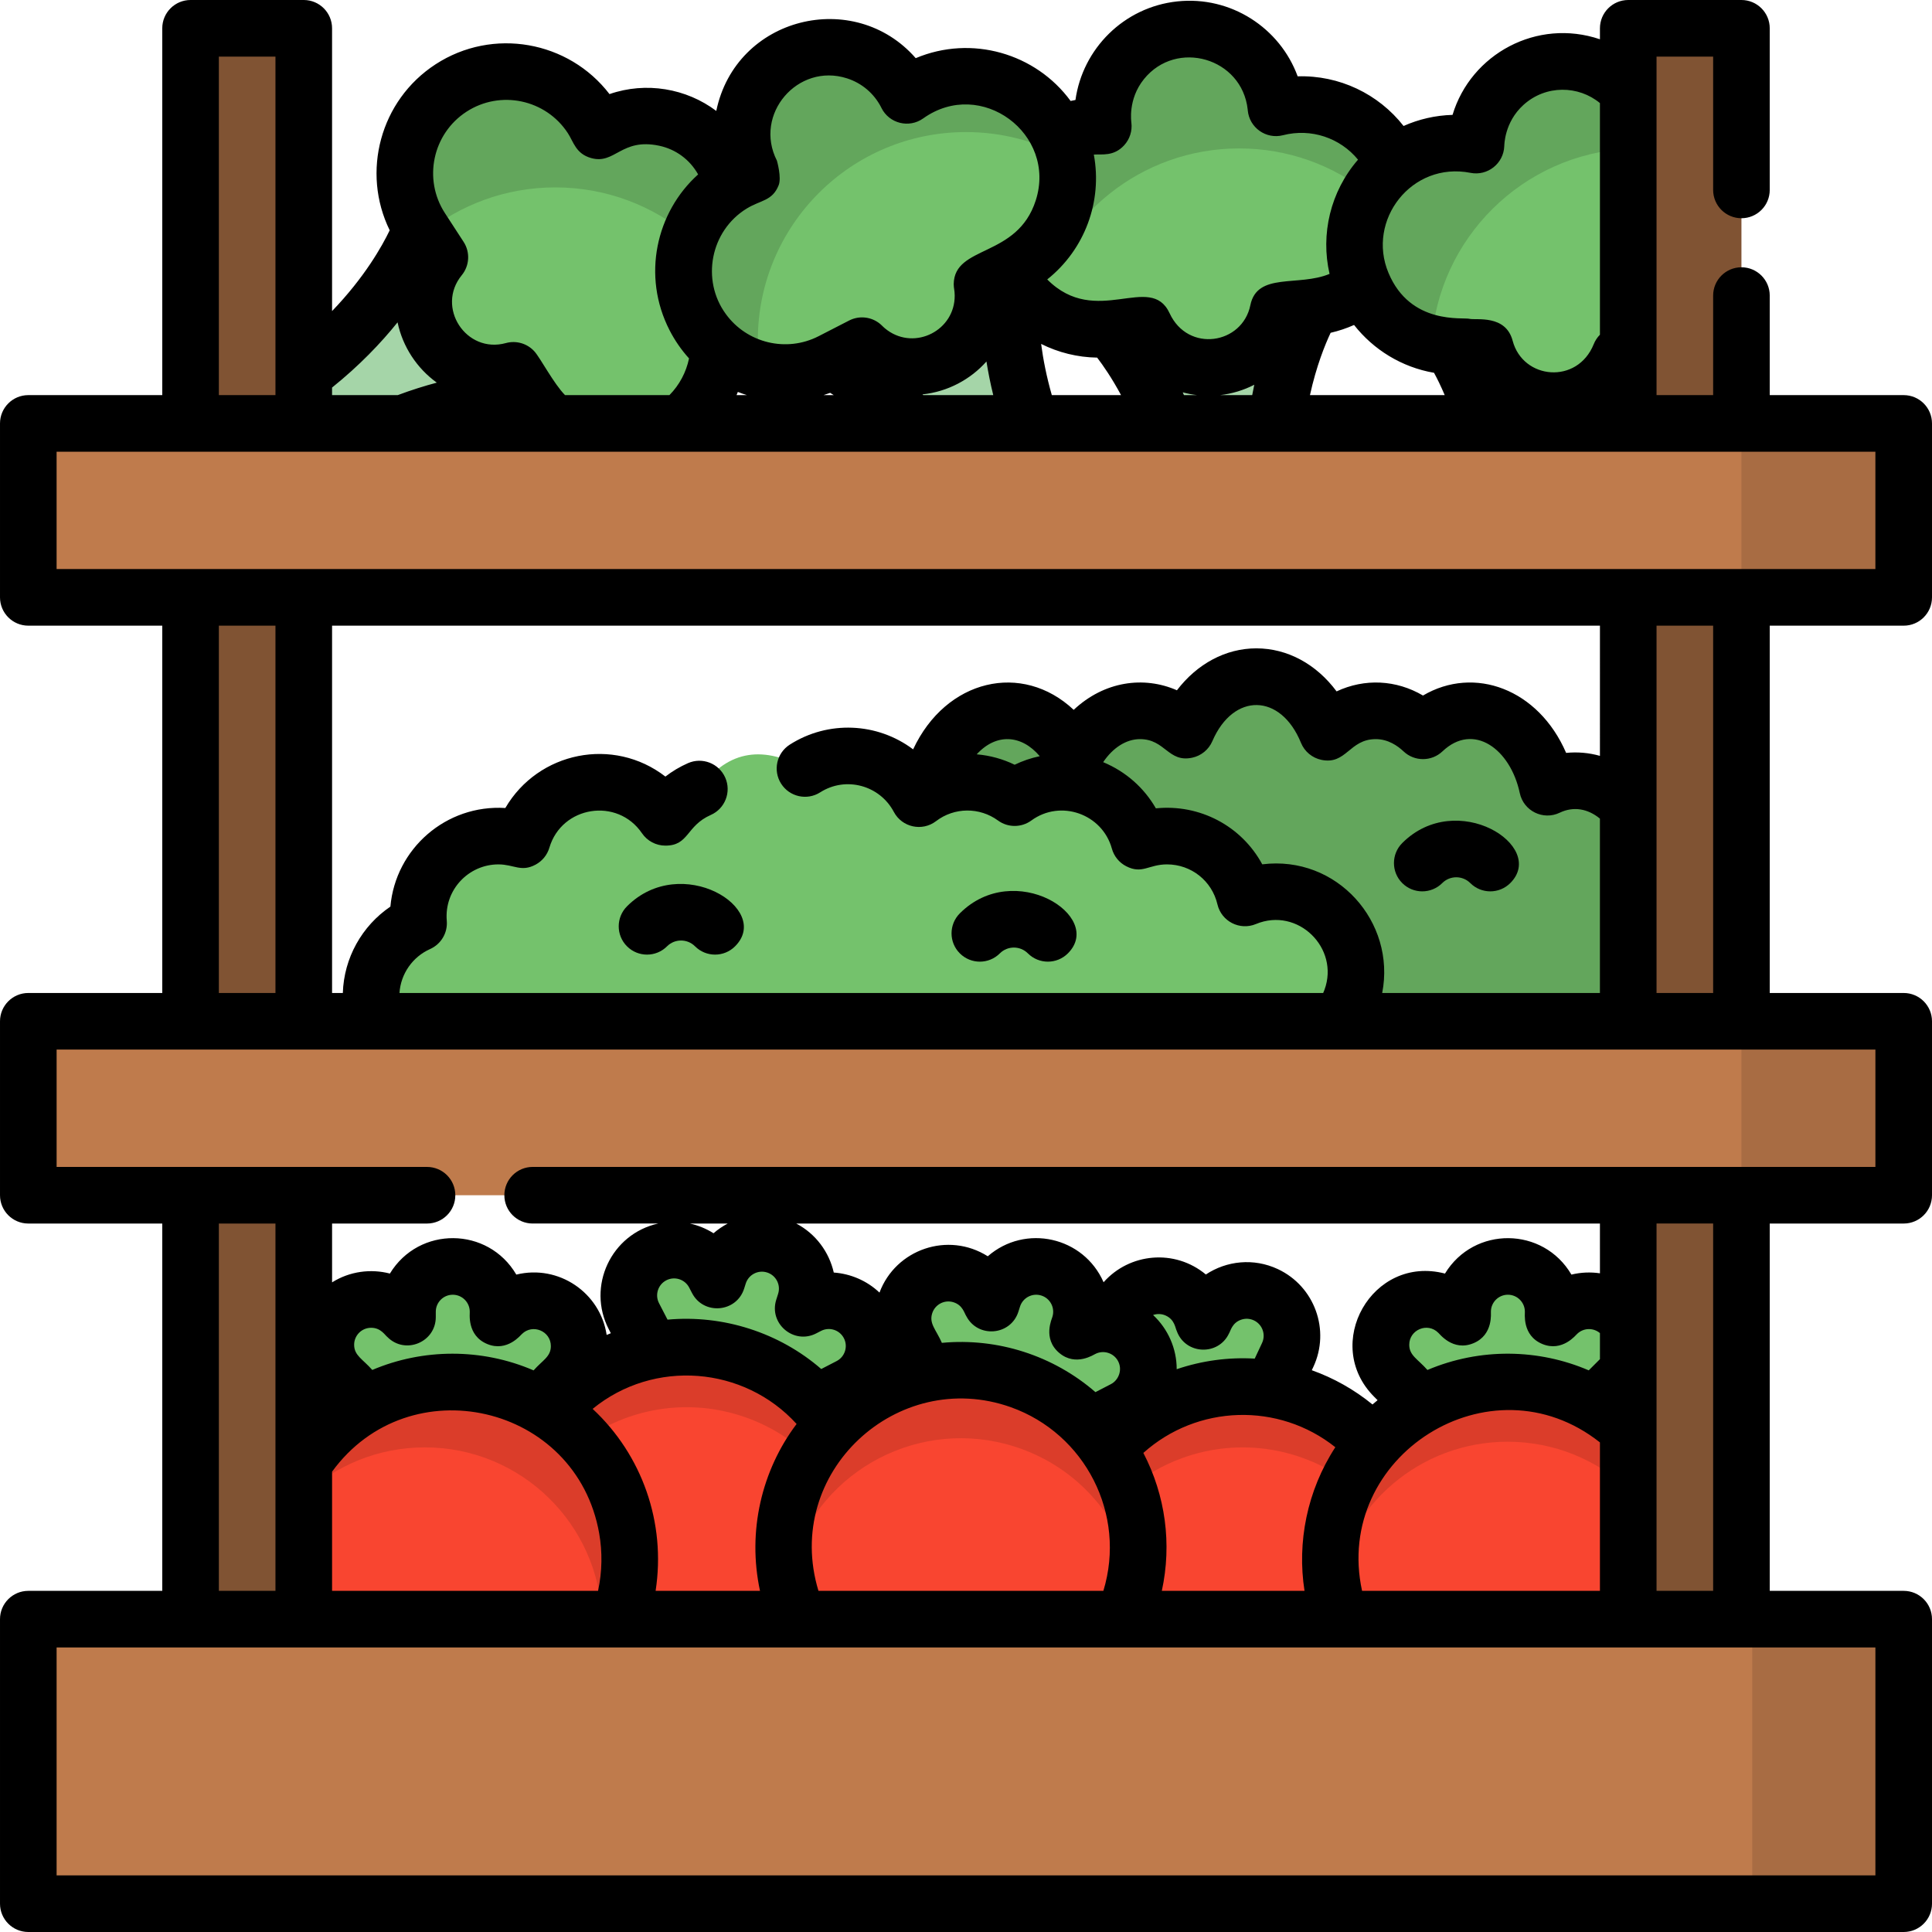 <svg height="512pt" viewBox="0 0 512 512" width="512pt" xmlns="http://www.w3.org/2000/svg"><path d="m504.5 504.5h-497v-75.406h497zm0 0" fill="#bf7b4c"/><path d="m464.367 429.094h40.133v75.406h-40.133zm0 0" fill="#a86c43"/><path d="m504.5 158.309h-497v-46.098h497zm0 0" fill="#bf7b4c"/><path d="m461.5 112.211h43v46.098h-43zm0 0" fill="#a86c43"/><g fill="#805333"><path d="m461.5 429.094h-30v-112.344h30zm0 0"/><path d="m461.5 270.652h-30v-112.344h30zm0 0"/><path d="m80.5 429.094h-30v-112.344h30zm0 0"/><path d="m80.5 270.652h-30v-112.344h30zm0 0"/><path d="m80.5 112.344h-30v-104.844h30zm0 0"/></g><path d="m7.5 270.652h497v46.098h-497zm0 0" fill="#bf7b4c"/><path d="m461.5 270.652h43v46.098h-43zm0 0" fill="#a86c43"/><path d="m417.473 206.906c-2.594 0-5.078.609-7.375 1.711-2.477-11.668-10.703-20.242-20.473-20.242-4.68 0-9.004 1.969-12.516 5.301-3.508-3.332-7.832-5.301-12.512-5.301-4.84 0-9.305 2.109-12.875 5.652-3.562-8.746-10.637-14.707-18.785-14.707-7.969 0-14.91 5.707-18.543 14.145-3.469-3.203-7.707-5.09-12.285-5.09-7.301 0-13.742 4.789-17.566 12.078-3.82-7.289-10.262-12.078-17.566-12.078-9.637 0-17.773 8.344-20.367 19.773-1.996-.805-4.117-1.242-6.312-1.242-.074 0-.145.008-.215.008 1.348 1.41 2.504 3.004 3.426 4.742 3.57-2.727 8.031-4.352 12.875-4.352 4.68 0 9.004 1.516 12.512 4.082 3.512-2.566 7.836-4.082 12.516-4.082 9.77 0 17.996 6.602 20.473 15.586 2.297-.852 4.781-1.32 7.375-1.32 10.062 0 18.48 7 20.676 16.391 2.512-1.047 5.27-1.625 8.16-1.625 11.73 0 21.242 9.508 21.242 21.238 0 4.934-1.688 9.473-4.512 13.078h76.676v-56.84c-3.742-4.285-8.645-6.906-14.027-6.906zm0 0" fill="#63a65c"/><path d="m431.5 7.5h30v104.844h-30zm0 0" fill="#805333"/><path d="m136.059 98.152c-7.664 2.109-16.133-.84-20.703-7.859-4.566-7.023-3.824-15.957 1.211-22.109l-4.938-7.594s-6.98 20.27-31.129 38.457v13.164h26.297c19.785-7.699 34.199-6.465 34.199-6.465zm0 0" fill="#a5d5a8"/><path d="m243.672 23.219c-1.188.609-2.305 1.297-3.359 2.051-.043-.086-.082-.172-.125-.258-5.812-11.305-19.688-15.758-30.992-9.945-11.305 5.812-15.758 19.688-9.945 30.992.043.086.094.168.137.254-1.227.418-2.434.926-3.621 1.539-13.23 6.801-18.441 23.039-11.637 36.266 6.801 13.23 23.035 18.441 36.266 11.641 2.441-1.254 5.16-2.656 8.055-4.145 5.609 5.637 14.426 7.281 21.875 3.449 7.449-3.828 11.242-11.953 9.922-19.797 2.895-1.488 5.613-2.887 8.055-4.141 13.23-6.801 18.438-23.039 11.637-36.27-6.801-13.227-23.039-18.438-36.266-11.637zm0 0" fill="#74c26c"/><path d="m200.832 90.168c0-30.469 24.699-55.168 55.168-55.168 9.551 0 18.531 2.426 26.363 6.695-.484-2.324-1.285-4.625-2.426-6.84-6.801-13.227-23.039-18.438-36.266-11.637-1.188.609-2.305 1.297-3.359 2.051-.043-.086-.082-.172-.125-.258-5.812-11.305-19.688-15.758-30.992-9.945-11.305 5.812-15.758 19.688-9.945 30.992.043.086.094.168.137.25-1.227.422-2.434.93-3.621 1.539-13.23 6.805-18.441 23.039-11.637 36.27 3.656 7.121 10.051 11.914 17.238 13.77-.352-2.523-.535-5.102-.535-7.719zm0 0" fill="#63a65c"/><path d="m184.129 84.117c-6.48-12.605-2.051-27.938 9.828-35.238-.578-2.645-1.629-5.227-3.191-7.629-6.93-10.656-21.188-13.676-31.84-6.746-.082.055-.16.109-.238.164-.543-1.18-1.172-2.332-1.898-3.449-8.109-12.469-24.793-16.004-37.262-7.895-12.473 8.109-16.004 24.793-7.895 37.262 1.496 2.301 3.16 4.863 4.938 7.594-5.039 6.152-5.777 15.09-1.211 22.109 4.566 7.023 13.035 9.973 20.703 7.859 1.773 2.73 3.441 5.293 4.938 7.594 1.648 2.535 3.656 4.695 5.906 6.469h33.34c6.348-4.992 9.906-12.387 10.238-20.023-2.547-2.195-4.727-4.898-6.355-8.07zm0 0" fill="#74c26c"/><path d="m112.496 61.922c9.477-7.664 21.535-12.258 34.672-12.258 13.559 0 25.973 4.895 35.578 13.008 2.012-5.574 5.852-10.5 11.207-13.793-.574-2.645-1.629-5.227-3.188-7.629-6.93-10.656-21.188-13.676-31.844-6.746-.078.055-.156.109-.234.164-.543-1.18-1.172-2.332-1.902-3.449-8.109-12.469-24.793-16.004-37.262-7.895s-16.004 24.793-7.895 37.262c.285.438.574.883.867 1.336zm0 0" fill="#63a65c"/><path d="m241.512 112.211h31.734c-8.215-23.848-4.945-41.086-4.945-41.086l-8.055 4.141c1.32 7.84-2.473 15.969-9.922 19.797-7.449 3.832-16.266 2.188-21.875-3.449l-8.055 4.141s9.824 4.551 21.117 16.457zm0 0" fill="#a5d5a8"/><path d="m431.5 24.195c-3.965-4.551-9.703-7.555-16.207-7.879-12.695-.629-23.5 9.148-24.133 21.844-.004.098-.004.191-.008.289-1.27-.254-2.574-.418-3.906-.484-14.855-.738-27.5 10.703-28.238 25.562-.738 14.855 10.707 27.5 25.562 28.238 2.738.137 5.793.289 9.047.449 2.031 7.688 8.836 13.527 17.203 13.941 8.367.418 15.719-4.715 18.504-12.164.738.039 1.461.074 2.18.109v-69.906zm0 0" fill="#74c26c"/><path d="m431.5 39.41v-15.215c-3.965-4.551-9.703-7.555-16.207-7.879-12.695-.629-23.5 9.148-24.133 21.844-.004.098-.004.191-.008.289-1.27-.254-2.574-.418-3.906-.484-14.855-.738-27.5 10.703-28.238 25.562-.648 13.062 8.121 24.414 20.348 27.465 1.746-27.871 24.191-50.129 52.145-51.582zm0 0" fill="#63a65c"/><path d="m359.008 63.527c.406-8.168 4.418-15.301 10.41-19.949-4.652-10.316-15.531-16.973-27.402-15.711-1.328.141-2.617.379-3.875.699-.008-.094-.012-.188-.023-.285-1.344-12.641-12.68-21.797-25.316-20.453-12.641 1.344-21.797 12.684-20.453 25.32.008.098.023.191.039.285-1.297-.051-2.609-.012-3.938.129-2.871.305-5.582 1.059-8.086 2.168 6.137 13.062.879 28.742-12.062 35.395-.441.227-.906.465-1.367.703 4.754 10.086 15.504 16.547 27.215 15.301 2.727-.289 5.77-.613 9.008-.957 3.199 7.277 10.828 11.992 19.156 11.105 8.328-.887 14.797-7.098 16.391-14.887 3.238-.344 6.281-.668 9.012-.957 5.16-.551 9.824-2.527 13.645-5.492-1.707-3.773-2.57-7.996-2.352-12.414zm0 0" fill="#74c26c"/><path d="m328.41 39.332c12.945 0 24.848 4.457 34.254 11.922 1.75-2.977 4.051-5.578 6.754-7.676-4.652-10.32-15.531-16.973-27.402-15.711-1.328.141-2.617.379-3.875.699-.008-.094-.012-.191-.023-.285-1.344-12.641-12.68-21.797-25.316-20.453-12.641 1.344-21.797 12.68-20.453 25.32.008.094.023.191.039.285-1.297-.051-2.609-.012-3.938.129-2.871.305-5.582 1.055-8.086 2.168 6.137 13.062.879 28.742-12.062 35.391-.441.23-.906.469-1.367.703 1.824 3.867 4.527 7.203 7.828 9.773 5.809-24.242 27.625-42.266 53.648-42.266zm0 0" fill="#63a65c"/><path d="m338.262 112.211c2.449-19.508 9.449-30.777 9.449-30.777l-9.008.957c-1.594 7.789-8.062 14-16.391 14.887-8.332.887-15.961-3.828-19.16-11.105l-9.008.957s8.219 8.512 14.605 25.082zm0 0" fill="#a5d5a8"/><path d="m338.094 236.336c-2.891 0-5.648.578-8.16 1.625-2.195-9.391-10.613-16.387-20.676-16.387-2.594 0-5.078.465-7.375 1.316-2.477-8.984-10.703-15.586-20.473-15.586-4.68 0-9.004 1.516-12.516 4.082-3.508-2.566-7.832-4.082-12.512-4.082-4.844 0-9.305 1.625-12.875 4.352-3.562-6.73-10.637-11.32-18.785-11.32-4.195 0-8.098 1.223-11.391 3.324-10.531-5.836-20.094-5.461-28 5.453-3.656 1.613-6.773 4.223-9.004 7.492-3.82-5.613-10.262-9.301-17.562-9.301-9.641 0-17.777 6.426-20.371 15.223-1.996-.621-4.117-.953-6.312-.953-11.73 0-21.242 9.508-21.242 21.238 0 .621.031 1.234.086 1.844-7.418 3.312-12.594 10.746-12.594 19.398 0 2.305.371 4.52 1.051 6.598h255.441c2.82-3.605 4.512-8.141 4.512-13.074 0-11.73-9.512-21.242-21.242-21.242zm0 0" fill="#74c26c"/><path d="m119.918 366.246c-16.523 0-31.047 8.543-39.418 21.445v41.402h83.625c1.781-4.961 2.762-10.305 2.762-15.879 0-25.938-21.031-46.969-46.969-46.969zm0 0" fill="#f94530"/><path d="m119.918 366.246c-16.523 0-31.047 8.543-39.418 21.445v8.562c8.395-7.863 19.676-12.684 32.086-12.684 25.453 0 46.18 20.254 46.945 45.523h4.598c1.781-4.961 2.758-10.305 2.758-15.879 0-25.938-21.031-46.969-46.969-46.969zm0 0" fill="#db3d2a"/><path d="m97.141 372.141c6.75-3.75 14.512-5.895 22.777-5.895 8.359 0 16.199 2.195 23 6.023l7.051-7.051c4.688-4.688 4.688-12.289 0-16.973-4.688-4.688-12.285-4.688-16.973 0l-1.004 1.004v-1.629c0-6.629-5.371-12-12-12-6.629 0-12 5.371-12 12v1.422l-1.152-1.148c-4.688-4.688-12.285-4.688-16.973 0-4.684 4.684-4.688 12.285 0 16.969zm0 0" fill="#74c26c"/><path d="m399.531 366.246c-25.938 0-46.965 21.031-46.965 46.969 0 5.574.977 10.918 2.758 15.879h76.176v-50.277c-8.383-7.793-19.617-12.57-31.969-12.57zm0 0" fill="#f94530"/><path d="m399.531 366.246c-25.938 0-46.965 21.031-46.965 46.969 0 2.695.23 5.336.664 7.906 3.766-22.168 23.062-39.047 46.301-39.047 12.355 0 23.586 4.773 31.969 12.57v-15.828c-8.383-7.793-19.617-12.57-31.969-12.57zm0 0" fill="#db3d2a"/><path d="m431.5 350.766c-.516-.902-1.145-1.754-1.914-2.523-4.688-4.684-12.285-4.684-16.973 0l-1.004 1.008v-1.629c0-6.629-5.375-12-12.004-12-6.625 0-12 5.371-12 12v1.422l-1.152-1.152c-4.684-4.688-12.285-4.688-16.969 0-4.688 4.688-4.688 12.289 0 16.973l7.273 7.277c6.75-3.75 14.512-5.895 22.777-5.895 8.359 0 16.199 2.195 23 6.023l7.051-7.051c.77-.77 1.398-1.621 1.918-2.523v-11.93zm0 0" fill="#74c26c"/><path d="m172.715 357.945c7.566-1.523 15.613-1.215 23.488 1.293 7.969 2.535 14.773 7 20.094 12.711l8.859-4.582c5.887-3.047 8.191-10.285 5.145-16.176-3.043-5.887-10.285-8.188-16.172-5.145l-1.266.652.496-1.551c2.008-6.316-1.48-13.066-7.797-15.074-6.316-2.012-13.066 1.48-15.078 7.797l-.43 1.355-.746-1.445c-3.047-5.887-10.289-8.191-16.176-5.145-5.887 3.043-8.191 10.285-5.145 16.172zm0 0" fill="#74c26c"/><path d="m297.605 429.094c.676-1.531 1.281-3.113 1.801-4.746 7.863-24.715-5.797-51.129-30.516-58.996-24.719-7.863-51.133 5.797-58.996 30.516-3.621 11.375-2.672 23.105 1.809 33.227zm0 0" fill="#f94530"/><path d="m209.895 413.879c7.863-24.719 34.277-38.383 58.996-30.516 16.922 5.383 28.664 19.461 31.863 35.742 4.535-23.105-8.887-46.445-31.863-53.754-24.719-7.863-51.133 5.797-58.996 30.516-2.48 7.789-2.816 15.746-1.344 23.238.344-1.746.789-3.492 1.344-5.227zm0 0" fill="#db3d2a"/><path d="m209.895 395.867c2.258-7.094 6.047-13.273 10.883-18.297-5.703-8.395-14.148-15.016-24.574-18.332-18.789-5.977-38.547.492-50.402 14.789 12.703 8.406 21.086 22.816 21.086 39.188 0 5.574-.977 10.922-2.758 15.883h47.574c-4.48-10.121-5.43-21.855-1.809-33.23zm0 0" fill="#f94530"/><path d="m154.703 381.668c11.621-8.277 26.855-11.184 41.5-6.523 7.043 2.242 13.18 5.988 18.18 10.773 1.832-3.051 3.984-5.844 6.395-8.348-5.703-8.395-14.148-15.016-24.574-18.332-18.789-5.977-38.547.492-50.402 14.789 3.277 2.168 6.27 4.738 8.902 7.641zm0 0" fill="#db3d2a"/><path d="m164.125 429.094h2.762c-.004-2.703-.234-5.355-.676-7.934-.465 2.734-1.168 5.387-2.086 7.934zm0 0" fill="#db3d2a"/><path d="m207.777 429.094h3.926c-1.555-3.512-2.684-7.219-3.344-11.039-.641 3.703-.824 7.406-.582 11.039zm0 0" fill="#db3d2a"/><path d="m363.895 382.641c-12.434-13.504-32.207-18.996-50.551-12.359-7.934 2.871-14.605 7.66-19.711 13.648 7.695 11.477 10.289 26.223 5.773 40.418-.52 1.633-1.125 3.215-1.801 4.746h57.719c-1.781-4.961-2.758-10.305-2.758-15.879 0-11.68 4.273-22.355 11.328-30.574zm0 0" fill="#f94530"/><path d="m313.344 386.387c15.34-5.551 31.684-2.617 43.898 6.395 1.781-3.672 4.023-7.078 6.652-10.141-12.434-13.504-32.207-18.996-50.551-12.359-7.934 2.871-14.605 7.66-19.711 13.648 2.238 3.34 4.043 6.953 5.371 10.75 4.133-3.5 8.945-6.34 14.34-8.293zm0 0" fill="#db3d2a"/><path d="m352.566 429.094h2.758c-.902-2.516-1.602-5.133-2.066-7.832-.441 2.547-.68 5.164-.691 7.832zm0 0" fill="#db3d2a"/><path d="m300.926 418.164c-.363 2.066-.867 4.133-1.52 6.184-.52 1.633-1.125 3.215-1.801 4.746h3.934c.227-3.695.012-7.359-.613-10.93zm0 0" fill="#db3d2a"/><path d="m245.398 364.062c7.566-1.527 15.613-1.215 23.492 1.289 7.965 2.535 14.773 7.004 20.09 12.711l8.859-4.582c5.887-3.043 8.191-10.285 5.148-16.172-3.047-5.887-10.289-8.191-16.176-5.148l-1.262.656.492-1.551c2.012-6.316-1.48-13.066-7.797-15.078-6.316-2.008-13.066 1.484-15.074 7.801l-.434 1.355-.746-1.449c-3.047-5.887-10.289-8.191-16.176-5.145-5.887 3.047-8.191 10.285-5.145 16.176zm0 0" fill="#74c26c"/><path d="m335.477 343.125c-6.004-2.812-13.148-.227-15.961 5.777l-.602 1.285-.555-1.531c-2.254-6.23-9.137-9.457-15.371-7.203-4.359 1.578-7.238 5.422-7.809 9.723 3.25.797 6.148 2.926 7.805 6.129 3.047 5.887.742 13.129-5.145 16.176l-8.859 4.582c1.508 1.617 2.895 3.332 4.156 5.133l.793.375c5.07-5.82 11.641-10.477 19.414-13.289 7.859-2.844 15.98-3.453 23.676-2.164l4.23-9.031c2.812-6 .227-13.148-5.773-15.961zm0 0" fill="#74c26c"/><path d="m504.5 165.809c4.141 0 7.5-3.355 7.5-7.5v-46.098c0-4.141-3.359-7.5-7.5-7.5h-35.5v-26.379c0-4.141-3.359-7.5-7.5-7.5s-7.5 3.359-7.5 7.5v26.379h-15v-89.711h15v35.332c0 4.145 3.359 7.5 7.5 7.5s7.5-3.355 7.5-7.5v-42.832c0-4.141-3.359-7.5-7.5-7.5h-30c-4.141 0-7.5 3.359-7.5 7.5v2.906c-16.652-5.645-34.191 3.871-39.062 20.039-4.59.125-8.98 1.164-12.977 2.941-6.668-8.516-17.043-13.488-28.066-13.156-4.699-12.84-17.699-21.363-31.891-19.859-14.195 1.512-25.102 12.578-26.996 26.121-.43.082-.859.168-1.285.266-9.258-12.637-26.25-17.574-41.047-11.344-16.262-18.617-47.66-11.066-52.855 13.984-7.922-5.965-18.605-7.82-28.297-4.461-10.82-14.117-30.926-17.758-46.09-7.898-14.73 9.578-19.703 28.598-12.16 43.992-2.02 4.207-6.645 12.449-15.273 21.406v-74.938c0-4.141-3.359-7.5-7.5-7.5h-30c-4.141 0-7.5 3.359-7.5 7.5v97.211h-35.5c-4.141 0-7.5 3.359-7.5 7.5v46.098c0 4.141 3.359 7.5 7.5 7.5h35.5v97.344h-35.5c-4.141 0-7.5 3.359-7.5 7.5v46.098c0 4.145 3.359 7.5 7.5 7.5h35.5v97.344h-35.5c-4.141 0-7.5 3.359-7.5 7.5v75.406c0 4.141 3.359 7.5 7.5 7.5h497c4.141 0 7.5-3.359 7.5-7.5v-75.406c0-4.141-3.359-7.5-7.5-7.5h-35.5v-97.344h35.5c4.141 0 7.5-3.355 7.5-7.5v-46.098c0-4.141-3.359-7.5-7.5-7.5h-35.5v-97.344zm-308.965-61.938c.809.312 1.602.59 2.414.84h-2.762c.117-.277.234-.559.348-.84zm24.461.242c.301.184.621.379.961.598h-2.719c.59-.184 1.176-.383 1.758-.598zm24.469.402c6.758-.715 12.777-4.012 16.957-8.719.445 2.809 1.031 5.789 1.801 8.914h-18.559c-.062-.066-.133-.133-.199-.195zm34.277.195c-1.414-4.953-2.301-9.523-2.832-13.566 4.551 2.273 9.613 3.551 14.848 3.629 1.574 2.059 3.891 5.387 6.332 9.938zm34.695-.73c1.258.336 2.516.578 3.824.73h-3.496c-.109-.246-.219-.488-.328-.73zm18.961-2.02c-.191.895-.375 1.812-.551 2.75h-8.531c3.188-.363 6.273-1.301 9.082-2.75zm20.234-13.766c2.133-.492 4.211-1.188 6.207-2.074 5.137 6.535 12.594 11.191 21.195 12.676.781 1.438 1.777 3.422 2.832 5.914h-35.715c1.703-7.738 4.008-13.391 5.48-16.516zm37.07-42.387c4.523.891 8.781-2.48 8.945-7.094.023-.102-.051-6.262 5.086-10.91 5.941-5.379 14.602-5.172 20.266-.484v61.387c-.707.711-1.262 1.551-1.637 2.488-4.332 10.777-18.773 9.418-21.496-.895-1.84-6.969-9.609-5.41-11.402-5.801-1.691-.48-15.684 1.73-21.5-12.172-5.855-13.91 6.086-29.602 21.738-26.52zm-91.797-7.297c1.488-1.617 2.191-3.809 1.922-5.992.008-.105-1.016-6.168 3.332-11.551 8.613-10.66 25.977-5.652 27.492 8.043l.02.242c.422 4.598 4.863 7.727 9.332 6.582 7.461-1.914 15.16.707 19.887 6.48-7.34 8.461-9.961 19.777-7.543 30.27-8.289 3.457-19.184-.539-20.992 8.301-2.125 10.387-16.52 12.656-21.395 2.133-5.066-10.988-19.449 4.066-32.434-8.965 9.961-7.93 14.664-20.68 12.348-33.09 2.164-.156 5.273.547 8.031-2.453zm-92.012 4.07c-6.258-12.27 5.5-26.012 18.566-21.82 3.918 1.258 7.121 3.961 9.027 7.625l.113.238c2.059 4.117 7.316 5.426 11.066 2.75 15.336-10.938 35.461 4.16 29.82 21.734-4.922 15.344-21.613 11.746-21.742 22.199.008 1.156.25 1.508.262 3.016.066 9.199-10.422 14.574-17.848 9.191-1.082-.785-1.293-1.16-1.953-1.703-2.293-1.879-5.508-2.246-8.184-.867l-8.059 4.141c-8.574 4.406-19.043 1.816-24.609-5.863-6.57-8.965-4.125-22.02 5.527-27.953 3.711-2.281 6.797-1.965 8.473-6.188.812-2.035-.43-6.398-.461-6.5zm-82.281-12.969c8.984-5.844 21.043-3.289 26.887 5.695 1.516 2.332 2.102 5.438 6.152 6.578 6.355 1.793 7.953-5.395 18.035-3.266 4.391.93 8.102 3.652 10.324 7.602-11.152 10.023-14.969 26.906-7.555 41.324 1.355 2.641 3.09 5.172 5.145 7.438-.758 3.68-2.559 7.059-5.195 9.727h-27.664c-3.008-3.047-6.531-9.82-8.105-11.574-1.875-2.086-4.797-2.98-7.57-2.219-10.555 2.902-18.637-9.512-11.695-17.984 2.055-2.512 2.277-6.086.484-8.84l-4.938-7.598c-5.844-8.98-3.285-21.043 5.695-26.883zm-18.254 55.812c1.359 6.461 5.125 12.18 10.398 15.98-3.246.863-6.707 1.945-10.344 3.305h-17.414v-2c7.266-5.84 12.957-11.805 17.359-17.285zm-47.359-70.426h15v89.711h-15zm-43 104.711h482v31.098h-482zm351.297 143.441c3.676-18.82-11.988-36.566-31.785-34.094-5.512-10.191-16.59-16.016-28.191-14.836-3.109-5.395-7.883-9.703-13.969-12.242 2.602-3.859 6.137-6.102 9.758-6.102 6.715 0 7.453 6.285 13.84 4.922 2.379-.508 4.367-2.137 5.332-4.371 5.578-12.957 18.129-12.734 23.492.43.945 2.32 2.988 4.016 5.445 4.52 6.605 1.348 7.344-5.5 14.379-5.5 3.25 0 5.789 1.762 7.348 3.238 2.895 2.746 7.434 2.746 10.328 0 8.211-7.793 18-.645 20.484 11.059 1.008 4.75 6.203 7.309 10.586 5.203 3.66-1.758 7.457-1.066 10.652 1.562v46.215h-57.699zm-97.402-60.488c-3.113-1.512-6.512-2.461-10.059-2.758 5.16-5.645 11.855-5.246 16.711.496-2.309.473-4.57 1.254-6.652 2.262zm155.105-2.352c-2.926-.824-5.953-1.086-8.957-.785-7.328-16.945-24.332-23.207-37.934-15.203-7.082-4.168-15.441-4.59-22.898-1.098-5.344-7.191-12.984-11.406-21.273-11.406-8.129 0-15.691 4.109-21.039 11.113-8.793-3.855-19.281-2.398-27.355 5.184-13.656-12.828-33.852-8.156-42.555 10.473-9.504-7.145-22.539-7.727-32.688-1.254-3.492 2.227-4.52 6.863-2.293 10.355 2.227 3.492 6.863 4.52 10.355 2.289 6.797-4.332 15.777-1.875 19.512 5.184 2.172 4.102 7.508 5.258 11.184 2.453 4.867-3.719 11.543-3.73 16.414-.176 2.633 1.926 6.211 1.926 8.848 0 7.77-5.676 18.805-1.727 21.332 7.441.559 2.027 1.938 3.727 3.809 4.684 4.25 2.176 5.938-.492 10.797-.492 6.438 0 11.922 4.379 13.375 10.594 1.055 4.523 5.926 6.992 10.188 5.219 11.105-4.629 22.246 6.375 18.176 17.43-.094.254-.211.547-.34.836h-244.793c.332-5.051 3.445-9.562 8.121-11.648 2.918-1.305 4.688-4.309 4.414-7.492-.699-8.176 5.766-14.938 13.684-14.938 4.121 0 6.008 2.125 9.852.066 1.77-.949 3.086-2.566 3.656-4.492 3.262-11.059 18-13.43 24.543-3.824 1.398 2.051 3.719 3.277 6.199 3.277 6.301 0 5.441-5.219 12.031-8.129 3.789-1.672 5.504-6.102 3.832-9.891-1.672-3.789-6.098-5.504-9.887-3.832-2.141.945-4.145 2.137-5.973 3.551-13.789-10.656-33.691-6.613-42.422 8.332-15.719-.984-29.105 10.801-30.457 26.129-7.551 5.125-12.316 13.621-12.605 22.891h-2.852v-97.344h336zm-366-34.504h15v97.344h-15zm0 158.441h15v97.344h-15zm35.852 32.129c0-2.488 2.012-4.5 4.5-4.5 2.578 0 3.602 1.891 4.336 2.469 4.727 4.723 12.801 1.348 12.801-5.305v-1.422c0-2.48 2.02-4.5 4.5-4.5 2.484 0 4.504 2.02 4.504 4.5.074.309-.871 6.277 4.629 8.559 5.348 2.215 8.965-2.508 9.18-2.633 2.816-2.816 7.684-.816 7.684 3.184 0 2.848-2.246 3.777-4.574 6.438-13.781-5.941-29.312-5.812-42.754-.117-2.527-2.879-4.805-3.805-4.805-6.672zm80.797-11.016c-1.141-2.207-.277-4.926 1.93-6.066 2.203-1.141 4.926-.273 6.066 1.93l.75 1.445c3.055 5.91 11.785 5.191 13.809-1.172l.43-1.355c.754-2.363 3.289-3.676 5.652-2.922 2.371.754 3.68 3.281 2.926 5.652l-.492 1.551c-2.027 6.363 4.68 11.996 10.59 8.938l1.266-.652c2.207-1.145 4.922-.281 6.066 1.93 1.141 2.203.273 4.926-1.93 6.062l-4.07 2.105c-11.078-9.629-25.977-14.441-40.738-13.086zm186.312 76.23c-7.758-35.742 34.043-62.305 63.039-39.336v39.336zm-111.352-65.719c-1.551-3.531-3.438-5.094-2.566-7.832.754-2.371 3.281-3.68 5.652-2.926 2.457.781 2.859 2.895 3.383 3.668 3.055 5.91 11.781 5.191 13.809-1.172l.43-1.355c.754-2.363 3.281-3.68 5.656-2.922 2.363.75 3.676 3.289 2.922 5.656-.02.316-2.73 5.719 1.82 9.555 4.426 3.734 9.301.332 9.543.277 2.137-1.105 4.738-.312 5.93 1.688 1.402 2.367.316 5.219-1.793 6.309l-4.09 2.113c-11.148-9.68-25.918-14.441-40.656-13.062-.012 0-.027 0-.039.004zm84.852.027-1.945 4.148c-6.879-.402-13.895.508-20.68 2.809.02-5.441-2.305-10.699-6.262-14.363 1.121-.395 2.332-.336 3.41.168 2.336 1.098 2.457 3.238 2.875 4.074 2.27 6.281 11.02 6.656 13.844.633.43-.684.805-2.766 3.148-3.609 1.129-.41 2.352-.355 3.441.156 2.246 1.055 3.219 3.738 2.168 5.984zm-117.562 65.691c-9.52-31.395 20.961-59.344 50.996-48.664 19.656 7.008 30.691 28.344 24.512 48.664zm86.102-36.551c14.266-12.781 35.793-13.512 50.875-1.512-7.52 11.562-10.172 25.246-8.164 38.062h-37.816c2.699-12.422.973-25.277-4.895-36.551zm75.285-21.98c-2.543-2.891-4.82-3.816-4.82-6.684 0-3.973 4.84-6.027 7.684-3.184.277.164 3.828 5.059 9.324 2.777 5.363-2.223 4.57-8.113 4.633-8.352 0-2.48 2.02-4.5 4.5-4.5s4.5 2.02 4.5 4.5c.078.309-.867 6.277 4.629 8.559 5.352 2.215 8.969-2.508 9.18-2.633 1.676-1.676 4.324-1.746 6.086-.258v6.906l-2.969 2.969c-13.254-5.703-28.727-6.035-42.746-.102zm45.715-25.621c-2.453-.363-5.043-.27-7.559.344-7.473-12.738-25.809-12.922-33.508-.273-19.297-5.047-32.699 18.715-18.758 32.656l.898.898c-.457.371-.906.75-1.348 1.137-4.867-3.969-10.312-7.016-16.086-9.078l.402-.855c4.562-9.738.352-21.371-9.387-25.934-6.445-3.02-13.621-2.203-19.09 1.422-8.27-6.871-20.254-5.684-27.102 2.055-5.285-12.062-20.734-15.547-30.691-6.883-10.52-6.645-24.395-1.883-28.699 9.625-3.359-3.191-7.719-5.008-12.113-5.312-1.223-5.391-4.734-10.258-9.945-12.988h212.984zm-241.188-13.191h10.047c-1.348.711-2.613 1.574-3.77 2.578-1.93-1.219-4.059-2.09-6.277-2.578zm28.293 53.121c-9.242 12.258-13.102 28.422-9.695 44.227h-27.668c2.789-18.07-3.586-36.031-16.688-48.227 16.27-13.297 40.145-11.305 54.051 4zm-123.105 12.645c20.402-28.062 64.777-17.953 70.793 16.375.855 4.879.809 10.062-.301 15.203h-70.492zm409 106.984h-482v-60.406h482zm-43-75.406h-15v-97.344h15zm43-112.344h-355.84c-4.141 0-7.5 3.359-7.5 7.5 0 4.145 3.359 7.5 7.5 7.5h33.27c-12.488 2.762-18.973 16.66-13.105 28.004l.551 1.066c-.371.148-.742.297-1.109.457-1.688-11.176-12.672-18.742-23.941-15.992-7.473-12.742-25.805-12.922-33.504-.273-5.027-1.316-10.629-.617-15.32 2.332v-15.59h25.16c4.145 0 7.5-3.359 7.5-7.5 0-4.145-3.355-7.5-7.5-7.5h-98.16v-31.102h482zm-43-46.098h-15v-97.344h15zm0 0"/><path d="m166.164 240.18c-2.93 2.93-2.93 7.68 0 10.605 2.93 2.93 7.676 2.93 10.605 0 2.051-2.051 5.371-2.051 7.422 0 2.93 2.93 7.68 2.93 10.609 0 9.957-9.957-14.273-24.973-28.637-10.605zm0 0"/><path d="m264.973 252.652c2.051-2.051 5.375-2.051 7.426 0 2.93 2.93 7.676 2.93 10.605 0 9.816-9.816-14.184-25.062-28.637-10.605-2.93 2.93-2.93 7.68 0 10.605 2.93 2.93 7.68 2.93 10.605 0zm0 0"/><path d="m371.609 223.418c-2.93 2.93-2.93 7.68 0 10.605 2.926 2.93 7.676 2.93 10.605 0 2.047-2.047 5.375-2.047 7.426 0 2.93 2.93 7.676 2.93 10.605 0 9.801-9.801-14.199-25.043-28.637-10.605zm0 0"/></svg>